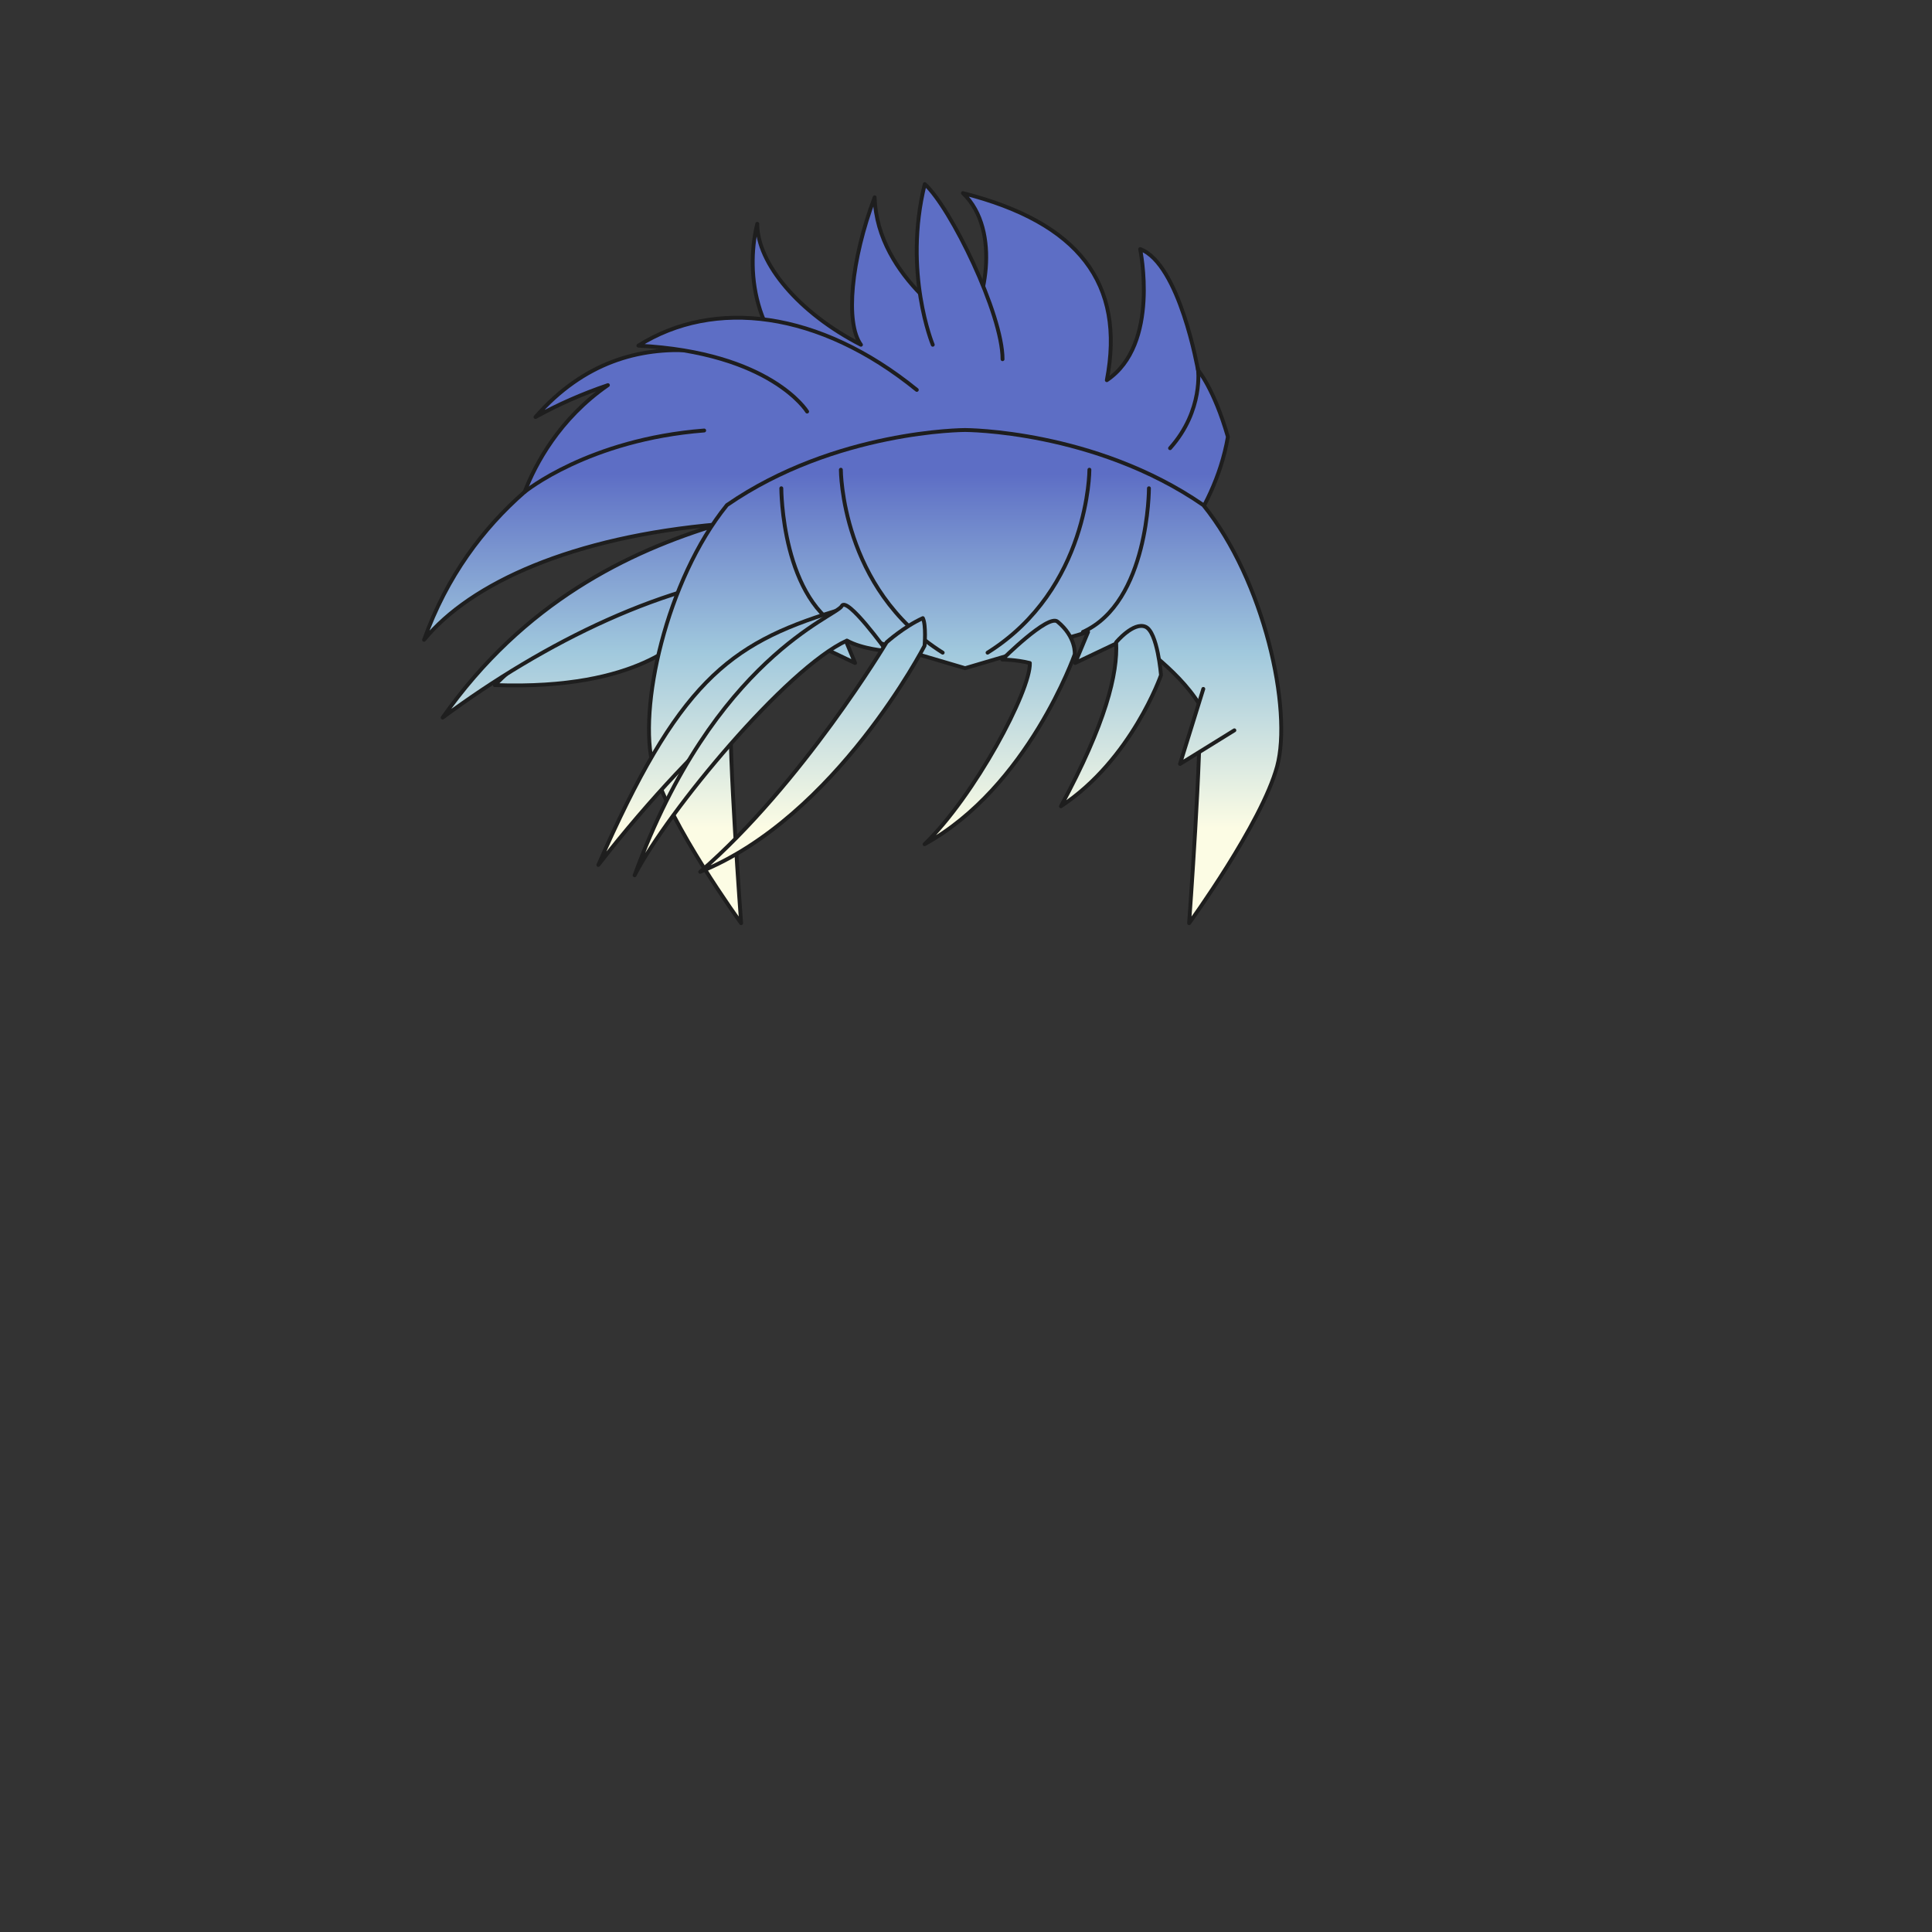 <svg xmlns="http://www.w3.org/2000/svg" width="500" height="500" version="1.1"><rect width="100%" height="100%" fill="#333333" stroke="none"/><g id="x205"><g><g><linearGradient id="hair1XMLID_4075_" gradientUnits="userSpaceOnUse" x1="159.793" y1="214.333" x2="159.793" y2="122.666"><stop offset="0" style="stop-color:#FCFCE4"></stop><stop offset="0.5" style="stop-color:#A0C8DD"></stop><stop offset="1" style="stop-color:#5D6EC5"></stop></linearGradient><path style="fill:url(#hair1XMLID_4075_);stroke:#1E1E1E;stroke-linecap:round;stroke-linejoin:round;" d="M178.114,164.681c-2.063,0-11.869,14.018-50.061,12.616c19.611-19.625,50.062-31.306,63.479-31.773C191.017,153.934,178.114,164.681,178.114,164.681z"></path><linearGradient id="hair1XMLID_4076_" gradientUnits="userSpaceOnUse" x1="213.76" y1="214.333" x2="213.76" y2="122.667"><stop offset="0" style="stop-color:#FCFCE4"></stop><stop offset="0.5" style="stop-color:#A0C8DD"></stop><stop offset="1" style="stop-color:#5D6EC5"></stop></linearGradient><path style="fill:url(#hair1XMLID_4076_);stroke:#1E1E1E;stroke-linecap:round;stroke-linejoin:round;" d="M310.035,95.764c0,0-4.753-27.498-14.966-31.307c0,0,5.196,24.684-8.623,33.933c4.807-25.024-7.211-40.801-37.253-48.417c10.214,9.792,5.406,29.921,0.601,35.361c0,0-22.834-13.056-23.435-34.272c-6.124,16.2-7.673,32.554-3.544,38.162c-15.938-8.163-26.836-20.97-26.836-31.306c-2.581,10.279-2.581,31.306,17.762,42.105c-17.425-6.528-49.92-20.931-75.156,7.902c5.721-3.165,12.033-5.982,18.741-8.25c-12.604,8.73-18.769,20.438-21.555,27.634c-10.776,9.405-20.116,21.835-26.027,38.281c12.017-14.688,38.455-26.656,76.31-29.92c-23.434,7.072-50.473,20.128-71.503,50.048c26.438-19.584,58.284-35.36,87.126-37.536c28.841-2.176,83.354,26.189,95.972,2.252c1.293-2.455,16.517-16.354,20.128-37.381C314.171,100.54,310.035,95.764,310.035,95.764z"></path><linearGradient id="hair1XMLID_4077_" gradientUnits="userSpaceOnUse" x1="306.475" y1="216.333" x2="306.475" y2="124.666"><stop offset="0" style="stop-color:#FCFCE4"></stop><stop offset="0.5" style="stop-color:#A0C8DD"></stop><stop offset="1" style="stop-color:#5D6EC5"></stop></linearGradient><path style="fill:url(#hair1XMLID_4077_);stroke:#1E1E1E;stroke-linecap:round;stroke-linejoin:round;" d="M310.035,95.428c0,0,1.548,10.747-7.226,20.56"></path><path style="fill:none;stroke:#1E1E1E;stroke-linecap:round;stroke-linejoin:round;" d="M135.771,127.308c0,0,16.539-13.559,46.473-15.895"></path><linearGradient id="hair1XMLID_4078_" gradientUnits="userSpaceOnUse" x1="201.24" y1="214.333" x2="201.24" y2="122.667"><stop offset="0" style="stop-color:#FCFCE4"></stop><stop offset="0.5" style="stop-color:#A0C8DD"></stop><stop offset="1" style="stop-color:#5D6EC5"></stop></linearGradient><path style="fill:url(#hair1XMLID_4078_);stroke:#1E1E1E;stroke-linecap:round;stroke-linejoin:round;" d="M208.882,106.511c0,0-9.357-15.325-43.669-17.059c19.571-12.336,46.765-9.107,72.054,11.452"></path><linearGradient id="hair1XMLID_4079_" gradientUnits="userSpaceOnUse" x1="197.527" y1="93.428" x2="197.527" y2="93.428"><stop offset="0" style="stop-color:#FCFCE4"></stop><stop offset="0.5" style="stop-color:#A0C8DD"></stop><stop offset="1" style="stop-color:#5D6EC5"></stop></linearGradient><path style="fill:url(#hair1XMLID_4079_);stroke:#1E1E1E;stroke-linecap:round;stroke-linejoin:round;" d="M197.527,93.428"></path><linearGradient id="hair1XMLID_4080_" gradientUnits="userSpaceOnUse" x1="248.354" y1="214.333" x2="248.354" y2="122.667"><stop offset="0" style="stop-color:#FCFCE4"></stop><stop offset="0.5" style="stop-color:#A0C8DD"></stop><stop offset="1" style="stop-color:#5D6EC5"></stop></linearGradient><path style="fill:url(#hair1XMLID_4080_);stroke:#1E1E1E;stroke-linecap:round;stroke-linejoin:round;" d="M241.396,89.223c0,0-7.742-18.69-2.065-41.586c6.709,6.075,20.128,33.644,20.128,45.324"></path></g><g><g><g><g><g><linearGradient id="hair1XMLID_4081_" gradientUnits="userSpaceOnUse" x1="249.774" y1="214.333" x2="249.774" y2="122.666"><stop offset="0" style="stop-color:#FCFCE4"></stop><stop offset="0.5" style="stop-color:#A0C8DD"></stop><stop offset="1" style="stop-color:#5D6EC5"></stop></linearGradient><path style="fill:url(#hair1XMLID_4081_);stroke:#1E1E1E;stroke-linecap:round;stroke-linejoin:round;" d="M311.414,130.716c-28.14-19.43-61.64-19.43-61.64-19.43s-33.5,0-61.641,19.43c-15.745,19.43-23.115,52.93-19.095,67.67c4.02,14.74,22.765,40.535,22.765,40.535s-3.335-44.891-2.665-55.945c0.335-3.35,18.09-18.09,18.09-18.09l14.07,6.7l-3.35-8.04l31.825,9.38l31.824-9.38l-3.35,8.04l14.07-6.7c0,0,12.395,8.04,18.09,17.42c0.67,11.055-2.665,56.615-2.665,56.615s18.745-25.795,22.765-40.535C334.529,183.646,327.159,150.146,311.414,130.716z"></path></g></g><linearGradient id="hair1XMLID_4082_" gradientUnits="userSpaceOnUse" x1="312.419" y1="214.333" x2="312.419" y2="122.666"><stop offset="0" style="stop-color:#FCFCE4"></stop><stop offset="0.5" style="stop-color:#A0C8DD"></stop><stop offset="1" style="stop-color:#5D6EC5"></stop></linearGradient><polyline style="fill:url(#hair1XMLID_4082_);stroke:#1E1E1E;stroke-linecap:round;stroke-linejoin:round;" points="311.414,178.287 305.384,197.716 319.454,189.006 "></polyline><g><path style="fill:none;stroke:#1E1E1E;stroke-linecap:round;stroke-linejoin:round;" d="M217.614,121.56c0,0,0,30.82,26.353,47.347"></path><path style="fill:none;stroke:#1E1E1E;stroke-linecap:round;stroke-linejoin:round;" d="M281.934,121.56c0,0,0,30.82-26.354,47.347"></path></g><g><path style="fill:none;stroke:#1E1E1E;stroke-linecap:round;stroke-linejoin:round;" d="M202.204,126.361c0,0,0,29.48,17.085,37.185"></path><path style="fill:none;stroke:#1E1E1E;stroke-linecap:round;stroke-linejoin:round;" d="M297.344,126.361c0,0,0,29.48-17.085,37.185"></path></g></g></g></g><linearGradient id="hair1XMLID_4083_" gradientUnits="userSpaceOnUse" x1="287.518" y1="214.333" x2="287.518" y2="122.666"><stop offset="0" style="stop-color:#FCFCE4"></stop><stop offset="0.5" style="stop-color:#A0C8DD"></stop><stop offset="1" style="stop-color:#5D6EC5"></stop></linearGradient><path style="fill:url(#hair1XMLID_4083_);stroke:#1E1E1E;stroke-linecap:round;stroke-linejoin:round;" d="M288.857,166.226c0,0,4.467-5.36,7.594-4.02c3.126,1.34,4.02,12.507,4.02,12.507s-7.594,21.887-25.907,33.947C286.177,187.22,289.304,174.266,288.857,166.226z"></path><linearGradient id="hair1XMLID_4084_" gradientUnits="userSpaceOnUse" x1="258.712" y1="214.333" x2="258.712" y2="122.666"><stop offset="0" style="stop-color:#FCFCE4"></stop><stop offset="0.5" style="stop-color:#A0C8DD"></stop><stop offset="1" style="stop-color:#5D6EC5"></stop></linearGradient><path style="fill:url(#hair1XMLID_4084_);stroke:#1E1E1E;stroke-linecap:round;stroke-linejoin:round;" d="M266.524,171.586c-3.573-0.894-7.147-0.894-7.147-0.894s11.85-11.827,14.294-9.827c4.913,4.02,4.466,8.487,4.466,8.487s-12.06,34.394-38.859,49.133C252.23,205.98,266.752,178.755,266.524,171.586z"></path><linearGradient id="hair1XMLID_4085_" gradientUnits="userSpaceOnUse" x1="185.454" y1="214.333" x2="185.454" y2="122.666"><stop offset="0" style="stop-color:#FCFCE4"></stop><stop offset="0.5" style="stop-color:#A0C8DD"></stop><stop offset="1" style="stop-color:#5D6EC5"></stop></linearGradient><path style="fill:url(#hair1XMLID_4085_);stroke:#1E1E1E;stroke-linecap:round;stroke-linejoin:round;" d="M208.458,169.8c0,0-25.908,18.313-53.601,54.046c20.547-46.9,33.5-57.173,61.192-65.66"></path><linearGradient id="hair1XMLID_4086_" gradientUnits="userSpaceOnUse" x1="196.844" y1="214.333" x2="196.844" y2="122.666"><stop offset="0" style="stop-color:#FCFCE4"></stop><stop offset="0.5" style="stop-color:#A0C8DD"></stop><stop offset="1" style="stop-color:#5D6EC5"></stop></linearGradient><path style="fill:url(#hair1XMLID_4086_);stroke:#1E1E1E;stroke-linecap:round;stroke-linejoin:round;" d="M229.451,168.459c0,0-10.273-14.293-11.613-11.614c-1.34,2.68-33.054,13.4-53.601,69.68c8.486-16.526,39.307-53.6,54.94-60.747C223.198,168.013,229.451,168.459,229.451,168.459z"></path><linearGradient id="hair1XMLID_4087_" gradientUnits="userSpaceOnUse" x1="210.299" y1="214.333" x2="210.299" y2="122.666"><stop offset="0" style="stop-color:#FCFCE4"></stop><stop offset="0.5" style="stop-color:#A0C8DD"></stop><stop offset="1" style="stop-color:#5D6EC5"></stop></linearGradient><path style="fill:url(#hair1XMLID_4087_);stroke:#1E1E1E;stroke-linecap:round;stroke-linejoin:round;" d="M229.45,166.226c0,0-21.887,36.626-48.24,59.406c35.287-14.293,58.067-58.513,58.067-58.513s0.446-5.36-0.447-7.147C233.918,162.206,229.45,166.226,229.45,166.226z"></path></g></g></svg>